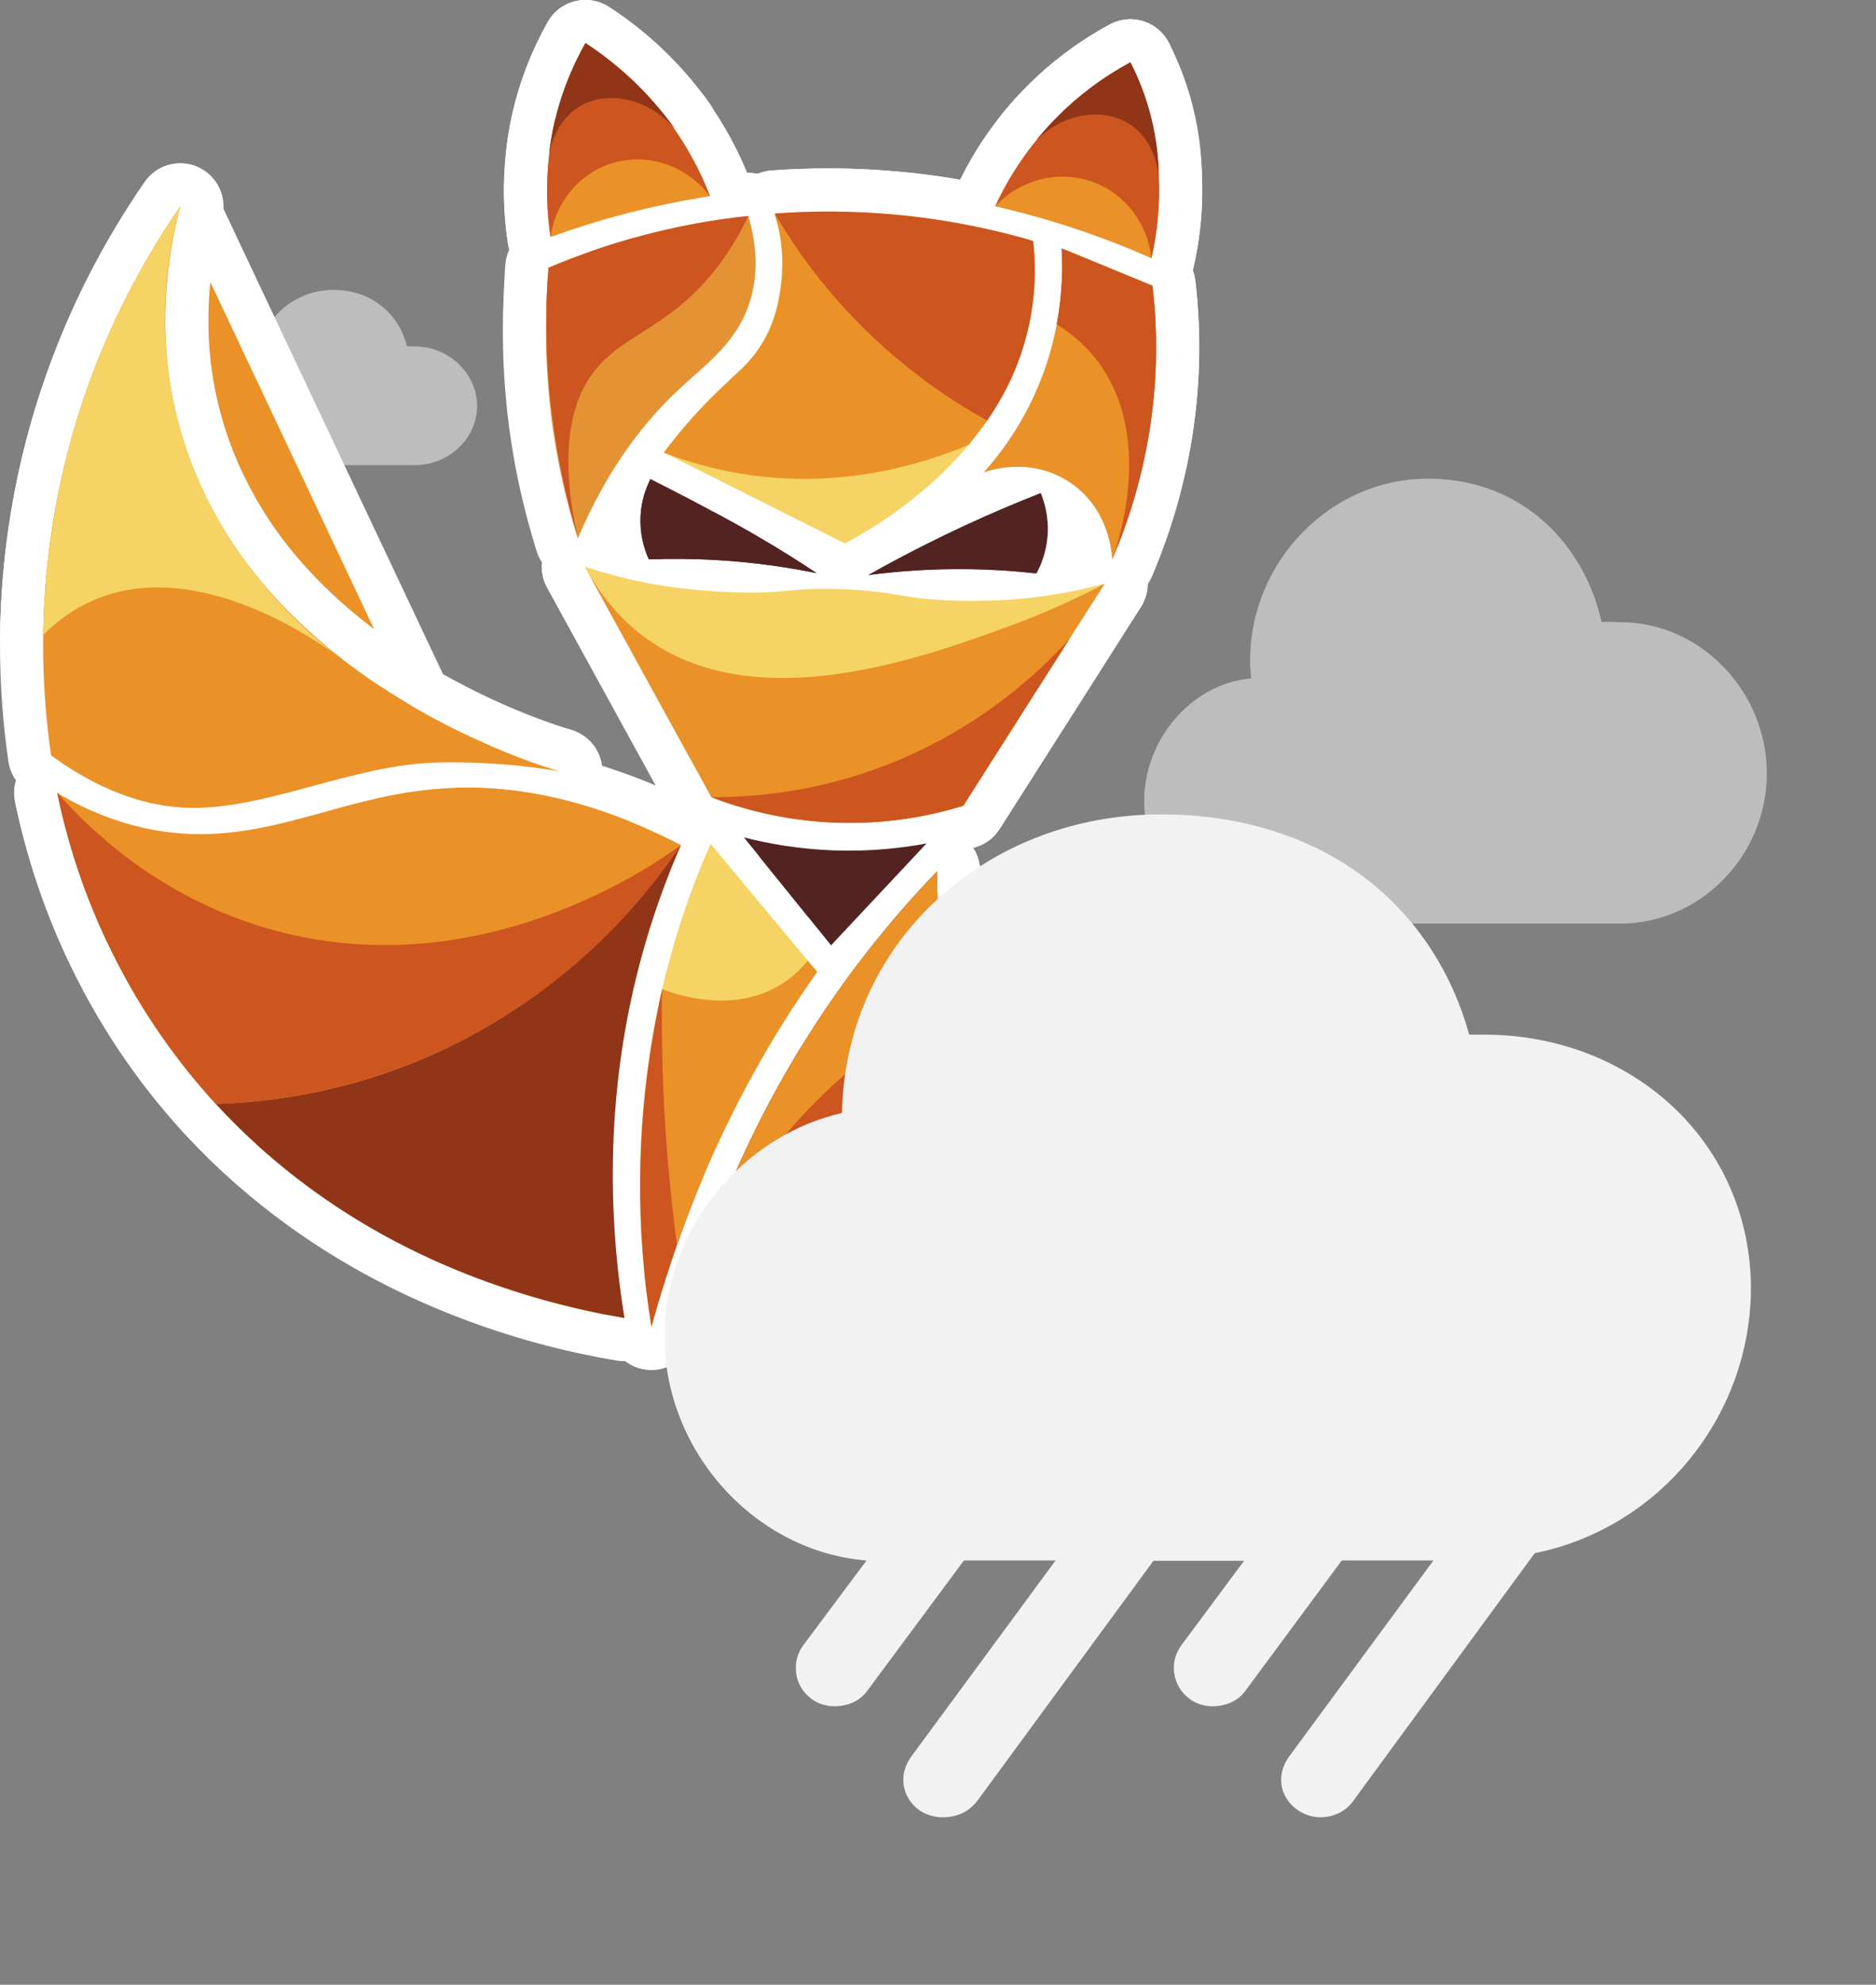 <svg width="87" height="92" viewBox="0 0 87 92" fill="none" xmlns="http://www.w3.org/2000/svg">
<rect x="0" y="0" width="87" height="92" fill="#808080" stroke="none"/>
<path d="M66.211 22.188C61.699 22.188 57.974 26.035 57.974 30.618C57.974 30.895 57.993 31.172 58.025 31.443C55.241 31.694 53.062 34.279 53.062 37.141C53.062 40.17 55.505 42.812 58.515 42.812H75.131C78.889 42.812 81.938 39.629 81.938 35.852C81.938 32.075 78.889 28.839 75.131 28.839C74.983 28.839 74.822 28.826 74.667 28.826C74.532 28.826 74.397 28.826 74.274 28.833C73.513 25.384 70.723 22.188 66.211 22.188Z" fill="#BDBDBD"/>
<path d="M15.453 13.438C13.539 13.438 11.959 14.953 11.959 16.759C11.959 16.868 11.967 16.977 11.98 17.084C10.799 17.183 9.875 18.201 9.875 19.328C9.875 20.521 10.911 21.562 12.188 21.562H19.238C20.832 21.562 22.125 20.308 22.125 18.82C22.125 17.332 20.832 16.058 19.238 16.058C19.175 16.058 19.106 16.053 19.041 16.053C18.983 16.053 18.926 16.053 18.874 16.055C18.551 14.697 17.367 13.438 15.453 13.438Z" fill="#BDBDBD"/>
<path d="M8.776 8.66C9.217 8.862 9.449 9.352 9.327 9.821C8.722 12.144 8.286 15.385 9.142 18.974L9.142 18.974C10.502 24.684 14.493 28.572 18.349 31.088C22.202 33.602 25.816 34.676 26.207 34.787C26.718 34.931 27.028 35.45 26.912 35.968C26.795 36.486 26.294 36.823 25.771 36.735C24.799 36.573 23.457 36.399 21.846 36.351L8.776 8.66ZM8.776 8.66C8.336 8.458 7.813 8.601 7.537 9M8.776 8.66L7.537 9M7.537 9C5.729 11.613 3.053 16.196 1.754 22.491C0.668 27.755 0.956 32.228 1.378 35.156C1.417 35.422 1.561 35.662 1.778 35.821M7.537 9L1.778 35.821M1.778 35.821C4.714 37.962 7.169 38.43 8.883 38.448H8.883M1.778 35.821L8.883 38.448M8.883 38.448C10.809 38.468 12.828 37.923 14.717 37.414M8.883 38.448L14.717 37.414M14.717 37.414L14.728 37.411M14.717 37.414L14.728 37.411M14.728 37.411L14.735 37.409M14.728 37.411L14.735 37.409M14.735 37.409C16.683 36.884 18.519 36.388 20.291 36.346L14.735 37.409Z" fill="#EA9127" stroke="white" stroke-width="2" stroke-linejoin="round"/>
<path d="M7.353 49.547C14.845 59.48 25.909 61.613 28.797 62.08C29.117 62.132 29.442 62.026 29.669 61.796C29.896 61.565 29.998 61.239 29.942 60.92C29.481 58.294 29.112 54.536 29.641 50.081C30.173 45.605 31.423 42.023 32.492 39.573C32.702 39.09 32.503 38.528 32.036 38.285C26.899 35.62 22.818 35.319 19.965 35.592L20.059 36.587L19.965 35.592C18.07 35.772 16.318 36.254 14.708 36.696C14.101 36.862 13.515 37.023 12.949 37.161C10.832 37.674 8.79 37.931 6.372 37.274L6.372 37.274C4.96 36.891 3.873 36.319 3.185 35.904C2.882 35.715 2.496 35.699 2.174 35.876C1.788 36.088 1.587 36.528 1.677 36.959C2.331 40.056 3.794 44.828 7.353 49.547ZM7.353 49.547L8.152 48.945M7.353 49.547L8.152 48.945M8.152 48.945C5.179 45.005 3.716 41.023 2.963 38.072L31.575 39.173C30.477 41.689 29.195 45.367 28.648 49.963C28.171 53.977 28.405 57.441 28.789 60.051C28.908 60.072 29.017 60.09 29.117 60.106L28.957 61.093L27.972 61.266C27.952 61.148 27.931 61.029 27.911 60.907C24.064 60.157 14.692 57.616 8.152 48.945Z" fill="#EA9127" stroke="white" stroke-width="2" stroke-linejoin="round"/>
<path d="M9.979 50.174C9.588 50.187 9.24 50.426 9.089 50.788C8.938 51.149 9.011 51.565 9.277 51.852C10.012 52.647 10.82 53.44 11.708 54.214L11.708 54.214C17.513 59.278 24.073 61.254 28.785 62.079C29.103 62.134 29.429 62.033 29.659 61.806C29.889 61.579 29.996 61.255 29.945 60.935C29.247 56.58 28.952 50.474 30.958 43.758L30.958 43.758C31.408 42.248 31.932 40.853 32.492 39.574C32.698 39.101 32.511 38.549 32.06 38.298C31.609 38.048 31.041 38.183 30.75 38.609C29.218 40.849 25.474 45.639 18.827 48.322L18.827 48.322C15.367 49.72 12.218 50.102 9.979 50.174Z" fill="#903518" stroke="white" stroke-width="2" stroke-linejoin="round"/>
<path d="M9.068 8.863C8.859 8.653 8.567 8.547 8.271 8.573C7.975 8.599 7.707 8.756 7.538 9C6.164 10.984 4.609 13.643 3.357 16.969C1.486 21.939 1.05 26.382 1.004 29.423C0.998 29.831 1.241 30.203 1.618 30.36C1.994 30.518 2.429 30.431 2.716 30.14C3.366 29.481 4.012 29.074 4.572 28.813L4.573 28.813C6.789 27.778 9.314 28.263 11.485 29.179C13.054 29.842 14.328 30.685 14.979 31.154C15.168 31.3 15.331 31.422 15.462 31.517C15.901 31.839 16.516 31.75 16.847 31.318C17.177 30.887 17.102 30.27 16.677 29.93C16.608 29.874 16.437 29.74 16.181 29.554C14.368 28.142 10.059 24.27 8.922 17.908L7.937 18.084L8.922 17.908C8.311 14.492 8.836 11.606 9.324 9.835C9.419 9.489 9.322 9.118 9.068 8.863L9.068 8.863Z" fill="#F6D365" stroke="white" stroke-width="2" stroke-linejoin="round"/>
<path d="M3.406 36.091C3.216 35.876 2.943 35.752 2.656 35.752H2.656C2.355 35.752 2.071 35.888 1.881 36.12C1.691 36.353 1.616 36.659 1.676 36.954C2.11 39.069 2.922 41.918 4.521 45.023L5.41 44.566L4.521 45.023C6.068 48.027 7.844 50.285 9.274 51.848C9.471 52.064 9.752 52.182 10.044 52.173C12.541 52.09 17.164 51.606 22.175 48.965C27.812 45.993 30.993 41.846 32.407 39.728C32.677 39.324 32.617 38.784 32.265 38.449C31.913 38.113 31.37 38.08 30.98 38.369C29.925 39.151 21.978 44.811 12.62 42.058C7.855 40.656 4.821 37.696 3.406 36.091Z" fill="#CC5520" stroke="white" stroke-width="2" stroke-linejoin="round"/>
<path d="M27.69 1.163C28.745 1.842 30.24 2.981 31.617 4.759L27.69 1.163ZM27.69 1.163C27.53 1.059 27.34 1 27.142 1H27.142C26.767 1 26.43 1.209 26.259 1.53C25.649 2.636 24.851 4.405 24.521 6.711L24.521 6.711C24.265 8.505 24.376 10.037 24.544 11.136C24.589 11.432 24.764 11.692 25.021 11.845C25.279 11.998 25.591 12.027 25.872 11.925C26.904 11.552 28.045 11.189 29.289 10.866C30.642 10.514 31.913 10.263 33.077 10.083C33.376 10.036 33.637 9.857 33.789 9.596C33.941 9.334 33.965 9.017 33.857 8.735C33.447 7.67 32.764 6.239 31.617 4.759L27.69 1.163Z" fill="#EA9127" stroke="white" stroke-width="2" stroke-linejoin="round"/>
<path d="M54.664 7.191C54.436 5.124 53.819 3.506 53.328 2.466C53.162 2.116 52.81 1.893 52.423 1.893H52.423C52.258 1.893 52.094 1.934 51.949 2.012C50.919 2.568 49.464 3.503 48.043 5.009C46.597 6.54 45.741 8.073 45.247 9.144C45.121 9.418 45.124 9.734 45.258 10.004C45.39 10.275 45.638 10.471 45.932 10.538C47.042 10.792 48.249 11.119 49.526 11.544L49.526 11.544C50.797 11.966 51.954 12.424 52.99 12.883C53.263 13.004 53.575 12.997 53.842 12.864C54.109 12.731 54.302 12.486 54.369 12.195C54.632 11.062 54.899 9.31 54.664 7.191ZM54.664 7.191L53.67 7.301M54.664 7.191C54.664 7.191 54.664 7.191 54.664 7.191L53.67 7.301M53.67 7.301C53.828 8.73 53.742 9.98 53.59 10.962C53.66 10.993 53.731 11.024 53.8 11.055L53.395 11.969L52.421 11.743C52.434 11.687 52.447 11.629 52.46 11.569C51.649 11.234 50.776 10.905 49.842 10.595C48.903 10.283 48.002 10.022 47.147 9.803C47.118 9.864 47.09 9.924 47.063 9.982L46.155 9.563L46.378 8.588C46.458 8.607 46.538 8.625 46.619 8.644C47.101 7.77 47.791 6.732 48.77 5.695C49.737 4.67 50.721 3.928 51.557 3.4C51.544 3.373 51.532 3.346 51.519 3.32L52.423 2.893C52.423 2.893 52.423 2.893 52.423 2.893H52.423C52.423 2.893 52.424 2.893 52.424 2.893L52.898 3.773C52.872 3.787 52.846 3.801 52.819 3.816C53.172 4.727 53.516 5.904 53.67 7.301Z" fill="#EA9127" stroke="white" stroke-width="2" stroke-linejoin="round"/>
<path d="M24.468 12.33C24.502 11.967 24.732 11.651 25.067 11.506C26.547 10.868 28.336 10.226 30.406 9.732C31.926 9.369 33.337 9.148 34.598 9.018C35.076 8.968 35.522 9.266 35.66 9.727C35.986 10.821 36.283 12.463 35.747 14.224C35.17 16.123 33.853 17.284 32.755 18.252C32.535 18.445 32.325 18.631 32.131 18.813L31.446 18.084L32.131 18.813C30.788 20.073 29.097 22.085 27.721 25.342C27.558 25.728 27.172 25.971 26.753 25.952C26.335 25.932 25.973 25.654 25.846 25.255C25.292 23.507 24.75 21.286 24.487 18.679L24.468 12.33ZM24.468 12.33C24.302 14.078 24.24 16.233 24.487 18.679L24.468 12.33Z" fill="#E39334" stroke="white" stroke-width="2" stroke-linejoin="round"/>
<path d="M41.502 8.944C39.392 8.756 37.495 8.781 35.876 8.899C35.517 8.918 35.193 9.13 35.032 9.459L35.032 9.46C34.919 9.692 34.902 9.956 34.977 10.197C35.145 10.766 35.344 11.698 35.239 12.841L35.239 12.841C35.196 13.309 35.096 14.256 34.562 15.266L34.562 15.266C34.243 15.87 33.929 16.196 33.413 16.671C33.345 16.733 33.274 16.797 33.2 16.864C32.684 17.334 32.011 17.947 31.131 18.961L31.131 18.961C30.618 19.553 30.228 20.058 29.988 20.379C29.811 20.616 29.747 20.919 29.815 21.208C29.883 21.496 30.075 21.739 30.34 21.872L38.735 26.085C39.024 26.23 39.366 26.227 39.652 26.075C40.363 25.697 42.346 24.599 44.3 22.74C46.252 20.883 48.232 18.211 48.821 14.686C48.991 13.67 49.067 12.449 48.906 11.052C48.86 10.653 48.58 10.32 48.193 10.207C46.372 9.675 44.115 9.176 41.502 8.944L41.502 8.944Z" fill="#F6D365" stroke="white" stroke-width="2" stroke-linejoin="round"/>
<path d="M54.443 13.127C54.398 12.747 54.145 12.44 53.809 12.311L49.613 10.59C49.296 10.46 48.933 10.501 48.654 10.701C48.374 10.9 48.216 11.229 48.236 11.572C48.307 12.821 48.262 15.041 47.228 17.511L47.228 17.511C46.521 19.2 45.591 20.433 44.875 21.233C44.569 21.576 44.536 22.083 44.795 22.463C45.053 22.843 45.538 22.997 45.969 22.837C46.122 22.78 47.632 22.263 49.027 23.171C50.487 24.121 50.573 25.826 50.577 25.963C50.588 26.434 50.926 26.833 51.389 26.922C51.852 27.01 52.313 26.763 52.497 26.329C53.531 23.888 54.583 20.448 54.616 16.294C54.625 15.164 54.558 14.105 54.443 13.127Z" fill="#EA9127" stroke="white" stroke-width="2" stroke-linejoin="round"/>
<path d="M27.453 25.321C28.024 25.511 28.79 25.739 29.707 25.94L27.453 25.321ZM27.453 25.321C27.148 25.214 26.8 25.258 26.525 25.461C26.123 25.759 26.003 26.308 26.244 26.746L32.114 37.433C32.228 37.64 32.411 37.8 32.631 37.885C33.98 38.405 36.044 39.022 38.622 39.13L38.622 39.13C41.342 39.242 43.549 38.742 44.965 38.304C45.192 38.234 45.386 38.086 45.513 37.886L52.072 27.591C52.294 27.243 52.279 26.794 52.034 26.462C51.79 26.129 51.366 25.981 50.968 26.088C50.287 26.273 49.393 26.479 48.334 26.631L48.334 26.631C47.445 26.758 46.35 26.86 44.901 26.853C43.473 26.847 42.741 26.741 42.018 26.624C41.967 26.615 41.916 26.607 41.864 26.599C41.144 26.481 40.367 26.355 39.005 26.309L39.005 26.309C37.769 26.268 37.095 26.329 36.453 26.387C36.412 26.39 36.371 26.394 36.33 26.398C35.693 26.454 35.026 26.505 33.658 26.438L33.658 26.438C32.017 26.357 30.796 26.177 29.707 25.94L27.453 25.321Z" fill="#F6D365" stroke="white" stroke-width="2" stroke-linejoin="round"/>
<path d="M33.722 38.474C33.543 38.258 33.28 38.128 32.999 38.115C32.718 38.102 32.445 38.208 32.246 38.407L32.246 38.407C32.158 38.495 32.088 38.599 32.038 38.712C31.314 40.364 30.631 42.221 30.072 44.28C28.188 51.224 28.542 57.396 29.222 61.658C29.297 62.125 29.688 62.475 30.159 62.499C30.631 62.523 31.055 62.213 31.176 61.757C31.802 59.395 32.718 56.634 34.084 53.658L33.175 53.241L34.084 53.658C35.569 50.423 37.214 47.746 38.711 45.625C38.972 45.256 38.952 44.757 38.662 44.409L33.722 38.474Z" fill="#F6D365" stroke="white" stroke-width="2" stroke-linejoin="round"/>
<path d="M42.726 39.705C40.598 41.915 38.065 44.961 35.747 48.925C33.078 53.491 31.588 57.745 30.726 60.974C30.653 61.247 30.698 61.537 30.851 61.774C31.004 62.011 31.249 62.172 31.527 62.219C34.731 62.753 37.366 62.694 39.179 62.535C42.175 62.272 43.543 61.682 44.582 60.94L44.582 60.94L44.594 60.931C44.98 60.655 46.264 59.737 47.002 58.204C47.846 56.453 47.56 54.789 47.035 53.057C46.863 52.492 46.668 51.922 46.464 51.323C46.021 50.028 45.533 48.6 45.137 46.8L45.137 46.8C44.813 45.329 44.456 43.156 44.453 40.404C44.455 40.268 44.429 40.131 44.373 40.001C44.216 39.632 43.854 39.392 43.453 39.392H43.453C43.188 39.392 42.933 39.497 42.746 39.685C42.739 39.692 42.732 39.698 42.726 39.705Z" fill="#903518" stroke="white" stroke-width="2" stroke-linejoin="round"/>
<path d="M38.58 25.864C38.532 25.815 38.479 25.771 38.422 25.733C37.69 25.246 36.694 24.609 35.479 23.907L35.479 23.907C34.827 23.53 34.314 23.251 33.766 22.953L33.766 22.953C32.949 22.511 31.881 21.945 30.608 21.308C30.37 21.189 30.096 21.169 29.844 21.253C29.592 21.337 29.384 21.518 29.265 21.755C29.051 22.185 28.697 23.038 28.702 24.165C28.707 25.154 28.987 25.917 29.18 26.341C29.348 26.711 29.722 26.942 30.128 26.927C31.073 26.892 32.1 26.896 33.196 26.96C34.857 27.059 36.358 27.279 37.668 27.546C38.099 27.634 38.537 27.429 38.746 27.043C38.956 26.656 38.889 26.177 38.58 25.864L38.58 25.864Z" fill="#532322" stroke="white" stroke-width="2" stroke-linejoin="round"/>
<path d="M39.347 26.97C39.194 26.517 39.384 26.018 39.8 25.782C41.195 24.987 42.726 24.188 44.392 23.417L39.347 26.97ZM39.347 26.97C39.501 27.424 39.953 27.705 40.428 27.642M39.347 26.97L40.428 27.642M40.428 27.642C41.712 27.47 43.183 27.356 44.807 27.374L44.807 27.374C45.919 27.387 46.951 27.46 47.893 27.567C48.29 27.612 48.675 27.417 48.874 27.071C49.101 26.675 49.433 25.978 49.533 25.048L49.533 25.048C49.662 23.857 49.344 22.926 49.157 22.481C48.948 21.981 48.377 21.738 47.872 21.936M40.428 27.642L47.872 21.936M47.872 21.936C46.755 22.371 45.592 22.862 44.392 23.417L47.872 21.936Z" fill="#532322" stroke="white" stroke-width="2" stroke-linejoin="round"/>
<path d="M34.748 37.848C34.331 37.741 33.892 37.914 33.659 38.277C33.426 38.639 33.452 39.11 33.722 39.445L37.764 44.448C37.945 44.673 38.216 44.808 38.505 44.819C38.794 44.829 39.073 44.714 39.271 44.503L43.697 39.781C43.992 39.466 44.052 38.996 43.844 38.617C43.636 38.238 43.209 38.035 42.784 38.114C41.71 38.315 40.331 38.474 38.731 38.419L38.731 38.419C37.149 38.365 35.799 38.117 34.748 37.848Z" fill="#532322" stroke="white" stroke-width="2" stroke-linejoin="round"/>
<mask id="path-19-outside-1_8_192" maskUnits="userSpaceOnUse" x="38.264" y="20.859" width="13" height="8" fill="black">
<rect fill="white" x="38.264" y="20.859" width="13" height="8"/>
<path d="M40.264 26.657C41.015 26.231 42.035 25.678 43.274 25.076C43.939 24.753 44.459 24.517 45.027 24.26C45.866 23.881 46.961 23.398 48.266 22.859C48.415 23.22 48.652 23.933 48.581 24.845C48.519 25.645 48.248 26.247 48.067 26.58C47.097 26.474 46.041 26.401 44.909 26.387C43.192 26.365 41.632 26.48 40.264 26.657L40.264 26.657Z"/>
</mask>
<path d="M40.264 26.657C41.015 26.231 42.035 25.678 43.274 25.076C43.939 24.753 44.459 24.517 45.027 24.26C45.866 23.881 46.961 23.398 48.266 22.859C48.415 23.22 48.652 23.933 48.581 24.845C48.519 25.645 48.248 26.247 48.067 26.58C47.097 26.474 46.041 26.401 44.909 26.387C43.192 26.365 41.632 26.48 40.264 26.657L40.264 26.657Z" fill="#532322"/>
<path d="M40.264 26.657L39.278 24.917C38.635 25.281 38.246 25.97 38.265 26.709C38.284 27.447 38.709 28.115 39.37 28.446L40.264 26.657ZM43.274 25.076L44.148 26.875L44.148 26.875L43.274 25.076ZM45.027 24.26L45.852 26.082L45.852 26.082L45.027 24.26ZM48.266 22.859L50.114 22.096C49.912 21.606 49.523 21.216 49.033 21.012C48.543 20.808 47.992 20.808 47.502 21.011L48.266 22.859ZM48.581 24.845L46.587 24.691L46.587 24.691L48.581 24.845ZM48.067 26.58L47.849 28.568C48.656 28.657 49.436 28.249 49.824 27.535L48.067 26.58ZM44.909 26.387L44.934 24.387L44.934 24.387L44.909 26.387ZM40.264 26.657L39.37 28.446C39.726 28.624 40.127 28.692 40.522 28.64L40.264 26.657ZM41.25 28.397C41.972 27.988 42.954 27.455 44.148 26.875L42.401 23.277C41.115 23.901 40.058 24.475 39.278 24.917L41.25 28.397ZM44.148 26.875C44.786 26.565 45.285 26.339 45.852 26.082L44.203 22.438C43.633 22.696 43.091 22.941 42.401 23.277L44.148 26.875ZM45.852 26.082C46.674 25.71 47.749 25.237 49.03 24.707L47.502 21.011C46.173 21.56 45.057 22.051 44.203 22.438L45.852 26.082ZM46.417 23.622C46.498 23.818 46.625 24.203 46.587 24.691L50.575 24.999C50.679 23.663 50.332 22.623 50.114 22.096L46.417 23.622ZM46.587 24.691C46.554 25.119 46.408 25.444 46.31 25.625L49.824 27.535C50.088 27.05 50.485 26.171 50.575 24.999L46.587 24.691ZM48.285 24.592C47.257 24.479 46.136 24.402 44.934 24.387L44.883 28.387C45.946 28.4 46.938 28.468 47.849 28.568L48.285 24.592ZM44.934 24.387C43.112 24.364 41.458 24.485 40.007 24.674L40.522 28.64C41.806 28.474 43.271 28.366 44.883 28.387L44.934 24.387ZM41.159 24.868L41.159 24.868L39.37 28.446L39.37 28.446L41.159 24.868Z" fill="white" mask="url(#path-19-outside-1_8_192)"/>
<path d="M26.092 25.659C25.974 25.541 25.888 25.396 25.841 25.237C25.034 22.515 24.373 19.157 24.337 15.304C24.327 14.267 24.363 13.276 24.433 12.334C24.461 11.96 24.696 11.634 25.041 11.488C26.486 10.877 28.216 10.264 30.205 9.781L30.441 10.752L30.205 9.781C31.802 9.393 33.281 9.157 34.595 9.018C34.954 8.98 35.305 9.138 35.514 9.431C35.724 9.724 35.76 10.107 35.608 10.434C35.323 11.047 34.83 11.991 34.042 13.009C32.891 14.497 31.739 15.33 30.737 15.98C30.569 16.089 30.411 16.19 30.261 16.286C29.483 16.783 28.923 17.14 28.453 17.693L26.092 25.659ZM26.092 25.659L26.092 25.659C26.406 25.974 26.891 26.044 27.281 25.829M26.092 25.659L27.281 25.829M27.281 25.829C27.671 25.615 27.872 25.169 27.776 24.735M27.281 25.829L27.776 24.735M27.776 24.735C26.816 20.435 27.703 18.575 28.453 17.693L27.776 24.735Z" fill="#CC5520" stroke="white" stroke-width="2" stroke-linejoin="round"/>
<path d="M41.818 8.973C39.562 8.752 37.546 8.776 35.858 8.9C35.561 8.922 35.29 9.074 35.117 9.316C34.944 9.558 34.888 9.864 34.964 10.152C35.305 11.452 36.419 14.988 39.831 17.722C42.026 19.481 44.256 20.174 45.558 20.469C45.955 20.559 46.366 20.4 46.599 20.067C47.317 19.039 48.386 17.208 48.809 14.698C49.052 13.26 49.014 12.005 48.906 11.054C48.861 10.654 48.58 10.32 48.193 10.207C46.451 9.698 44.302 9.217 41.818 8.973ZM41.818 8.973L41.72 9.968M41.818 8.973L41.72 9.968M41.72 9.968C39.966 9.796 38.362 9.777 36.951 9.838L47.913 11.167C46.22 10.672 44.133 10.205 41.72 9.968Z" fill="#CC5520" stroke="white" stroke-width="2" stroke-linejoin="round"/>
<path d="M48.404 10.956C48.669 10.563 49.174 10.41 49.613 10.59L53.828 12.319C54.166 12.457 54.401 12.768 54.442 13.13C54.612 14.607 54.69 16.398 54.507 18.418C54.204 21.751 53.304 24.449 52.494 26.334C52.28 26.832 51.708 27.069 51.205 26.868C50.701 26.667 50.45 26.101 50.638 25.593C50.741 25.313 51.216 23.976 51.337 22.309C51.459 20.633 51.216 18.756 50.032 17.255C49.693 16.824 49.2 16.328 48.479 15.879C48.129 15.661 47.949 15.251 48.025 14.846C48.092 14.486 48.15 14.098 48.191 13.686L48.404 10.956ZM48.404 10.956C48.276 11.146 48.221 11.367 48.235 11.582M48.404 10.956L48.235 11.582M48.235 11.582C48.27 12.204 48.267 12.912 48.191 13.686L48.235 11.582Z" fill="#CC5520" stroke="white" stroke-width="2" stroke-linejoin="round"/>
<path d="M45.247 9.144C45.041 9.59 45.19 10.121 45.599 10.394C46.008 10.668 46.555 10.603 46.889 10.242C47.804 9.252 49.212 8.931 50.407 9.398C51.496 9.825 52.276 10.855 52.4 12.07C52.45 12.557 52.845 12.937 53.333 12.967C53.822 12.998 54.26 12.67 54.37 12.193C54.657 10.943 54.947 8.956 54.582 6.572L54.582 6.571C54.318 4.845 53.793 3.454 53.328 2.466C53.211 2.218 52.997 2.028 52.736 1.943C52.474 1.857 52.19 1.882 51.948 2.013C50.853 2.604 49.273 3.627 47.767 5.309L47.767 5.309C46.506 6.717 45.725 8.11 45.247 9.144Z" fill="#CC5520" stroke="white" stroke-width="2" stroke-linejoin="round"/>
<path d="M25.532 11.985C25.038 11.985 24.618 11.624 24.544 11.136C24.374 10.024 24.258 8.441 24.541 6.582M25.532 11.985L24.541 6.582M25.532 11.985H25.532C26.032 11.985 26.455 11.617 26.523 11.122C26.691 9.907 27.51 8.913 28.598 8.545C29.834 8.127 31.276 8.567 32.125 9.695C32.425 10.094 32.973 10.211 33.409 9.969C33.846 9.727 34.037 9.2 33.857 8.734C33.392 7.529 32.544 5.77 31.002 4.013L31.002 4.013C29.83 2.678 28.624 1.763 27.683 1.159C27.45 1.009 27.166 0.963 26.898 1.03M25.532 11.985L26.898 1.03M24.541 6.582C24.883 4.326 25.668 2.598 26.267 1.516M24.541 6.582L26.267 1.516M26.898 1.03C26.63 1.098 26.401 1.274 26.267 1.516M26.898 1.03L26.267 1.516" fill="#CC5520" stroke="white" stroke-width="2" stroke-linejoin="round"/>
<path d="M30.731 60.954C30.59 61.442 30.837 61.958 31.305 62.154C31.773 62.351 32.314 62.165 32.563 61.723C33.296 60.421 34.68 58.166 36.653 56.174C38.63 54.177 41.116 52.528 44.054 52.263L44.054 52.263C44.463 52.226 44.888 52.215 45.33 52.236C45.663 52.252 45.982 52.101 46.18 51.833C46.379 51.565 46.431 51.216 46.319 50.902C46.008 50.029 45.711 49.081 45.444 48.062L45.444 48.061C45.285 47.456 45.149 46.868 45.032 46.301C44.969 45.998 44.77 45.741 44.493 45.605C44.215 45.469 43.89 45.469 43.612 45.605C41.711 46.539 38.483 48.425 35.55 51.92C35.548 51.922 35.546 51.925 35.544 51.927C32.616 55.419 31.32 58.921 30.731 60.954Z" fill="#CC5520" stroke="white" stroke-width="2" stroke-linejoin="round"/>
<path d="M29.728 45.647C28.961 49.079 28.44 53.322 28.804 58.132L28.804 58.132C28.897 59.368 29.042 60.546 29.223 61.661C29.298 62.124 29.685 62.473 30.154 62.499C30.623 62.525 31.047 62.221 31.173 61.769C31.449 60.778 31.763 59.748 32.121 58.686L29.728 45.647ZM29.728 45.647C29.813 45.232 30.155 44.907 30.589 44.855C31.093 44.795 31.561 45.121 31.68 45.613L33.705 54.006C33.755 54.213 33.737 54.431 33.655 54.627C33.127 55.884 32.609 57.238 32.121 58.686L29.728 45.647Z" fill="#CC5520" stroke="white" stroke-width="2" stroke-linejoin="round"/>
<path d="M30.672 28.866C29.964 28.373 28.943 27.488 28.043 25.867L27.999 25.787L27.997 25.783C27.732 25.3 27.125 25.123 26.641 25.387C26.157 25.652 25.979 26.258 26.242 26.743C26.259 26.773 26.275 26.803 26.292 26.833L32.109 37.424C32.219 37.629 32.401 37.796 32.631 37.885C33.998 38.412 36.133 39.052 38.812 39.136C41.441 39.219 43.577 38.734 44.965 38.304C45.192 38.234 45.386 38.086 45.513 37.886L52.063 27.6C52.307 27.218 52.262 26.719 51.955 26.385C51.647 26.052 51.153 25.967 50.752 26.179C49.887 26.637 48.391 27.38 46.452 28.088L46.452 28.088C44.466 28.814 41.665 29.831 38.744 30.244C35.813 30.658 32.93 30.438 30.672 28.866Z" fill="#EA9127" stroke="white" stroke-width="2" stroke-linejoin="round"/>
<path d="M34.977 10.197C34.864 9.837 34.963 9.445 35.233 9.182L35.233 9.182C35.453 8.967 35.76 8.866 36.065 8.907C36.37 8.948 36.639 9.127 36.794 9.393C37.473 10.554 38.357 11.851 39.506 13.169L39.506 13.169C41.853 15.863 44.371 17.569 46.265 18.62C46.519 18.761 46.699 19.005 46.758 19.289C46.818 19.573 46.751 19.869 46.576 20.1L45.721 21.223C45.615 21.363 45.473 21.473 45.311 21.541C43.137 22.449 39.089 23.747 34.217 22.946C32.778 22.71 31.51 22.33 30.428 21.911C30.135 21.798 29.913 21.555 29.827 21.253C29.741 20.952 29.801 20.628 29.989 20.377C30.936 19.119 31.814 18.188 32.459 17.555L32.459 17.555C32.82 17.201 33.098 16.943 33.325 16.733C33.832 16.261 34.082 16.029 34.434 15.495L34.977 10.197ZM34.977 10.197C35.169 10.811 35.407 11.868 35.227 13.152L35.227 13.152M34.977 10.197L35.227 13.152M35.227 13.152C35.225 13.169 35.222 13.186 35.22 13.204M35.227 13.152L35.22 13.204M35.22 13.204C35.15 13.706 35.026 14.597 34.434 15.495L35.22 13.204Z" fill="#EA9127" stroke="white" stroke-width="2" stroke-linejoin="round"/>
<path d="M30.152 45.016C30.425 44.834 30.769 44.797 31.074 44.917C31.269 44.994 31.977 45.262 32.88 45.351C33.786 45.44 34.806 45.342 35.707 44.776M30.152 45.016L35.707 44.776M30.152 45.016C29.88 45.198 29.714 45.502 29.707 45.829M30.152 45.016L29.707 45.829M35.707 44.776L36.239 45.622L36.678 43.901M35.707 44.776C36.111 44.521 36.428 44.213 36.678 43.901M29.707 45.829C29.688 46.875 29.689 47.948 29.714 49.049C29.785 52.191 30.039 55.133 30.407 57.848C30.469 58.307 30.837 58.663 31.298 58.709M29.707 45.829L31.298 58.709M31.298 58.709C31.759 58.755 32.191 58.479 32.343 58.041M31.298 58.709L32.343 58.041M32.343 58.041C33.294 55.294 34.631 52.198 36.538 48.977C37.251 47.773 37.981 46.657 38.71 45.626C38.971 45.256 38.952 44.757 38.662 44.409M32.343 58.041L38.662 44.409M38.662 44.409L38.227 43.886C38.035 43.656 37.749 43.523 37.449 43.526M38.662 44.409L37.449 43.526M37.449 43.526C37.148 43.529 36.865 43.667 36.678 43.901M37.449 43.526L36.678 43.901" fill="#EA9127" stroke="white" stroke-width="2" stroke-linejoin="round"/>
<path d="M37.337 53.075C39.934 50.048 42.732 48.315 44.513 47.391C44.908 47.186 45.12 46.745 45.034 46.309C44.806 45.16 44.62 43.877 44.524 42.476L44.524 42.476C44.474 41.749 44.453 41.053 44.453 40.392C44.453 39.984 44.206 39.617 43.827 39.465C43.449 39.312 43.016 39.404 42.733 39.698C40.863 41.64 38.801 44.099 36.848 47.133L37.689 47.674L36.848 47.133C33.509 52.318 31.723 57.263 30.726 60.973C30.703 61.057 30.692 61.145 30.692 61.232V61.232C30.692 61.726 31.052 62.146 31.54 62.221C32.028 62.296 32.498 62.003 32.646 61.532C33.261 59.572 34.559 56.312 37.337 53.075ZM37.337 53.075L36.578 52.423M37.337 53.075L36.578 52.423M36.578 52.423C36.157 52.914 35.768 53.406 35.41 53.894L42.47 41.444C42.458 41.084 42.453 40.733 42.453 40.392L43.453 40.392L44.173 41.086C43.947 41.321 43.717 41.564 43.485 41.816C43.496 42.055 43.509 42.298 43.526 42.545C43.626 43.992 43.817 45.317 44.053 46.503C42.198 47.465 39.283 49.27 36.578 52.423Z" fill="#EA9127" stroke="white" stroke-width="2" stroke-linejoin="round"/>
<path d="M26.931 1.027C27.199 0.964 27.48 1.013 27.71 1.164C28.244 1.514 28.812 1.932 29.392 2.428L26.931 1.027ZM26.931 1.027C26.664 1.09 26.435 1.26 26.297 1.497M26.931 1.027L26.297 1.497M26.297 1.497C25.959 2.078 25.61 2.773 25.304 3.579L26.297 1.497ZM26.451 7.313C26.495 7.07 26.698 6.203 27.398 5.788L25.304 3.579C24.807 4.888 24.579 6.08 24.473 7.024C24.414 7.56 24.789 8.046 25.322 8.124C25.856 8.202 26.355 7.844 26.451 7.313ZM27.398 5.788C28.169 5.331 29.533 5.476 30.529 6.61C30.881 7.011 31.485 7.065 31.903 6.733C32.32 6.401 32.403 5.799 32.092 5.366C31.448 4.472 30.569 3.434 29.392 2.428L27.398 5.788Z" fill="#903518" stroke="white" stroke-width="2" stroke-linejoin="round"/>
<path d="M52.423 1.893C52.252 1.893 52.087 1.936 51.942 2.016C51.351 2.334 50.705 2.732 50.038 3.229C48.833 4.127 47.929 5.075 47.273 5.883C46.936 6.297 46.984 6.902 47.382 7.258C47.779 7.615 48.386 7.595 48.761 7.215C49.786 6.175 51.136 6.111 51.882 6.619L51.882 6.619C52.598 7.106 52.724 8.061 52.742 8.279C52.788 8.815 53.25 9.219 53.788 9.193C54.325 9.167 54.746 8.719 54.739 8.181C54.726 7.237 54.608 5.995 54.188 4.603L54.188 4.603C53.935 3.765 53.625 3.046 53.321 2.452C53.156 2.115 52.81 1.893 52.423 1.893H52.423Z" fill="#903518" stroke="white" stroke-width="2" stroke-linejoin="round"/>
<path d="M44.964 38.305C45.191 38.235 45.386 38.087 45.513 37.886L50.429 30.167C50.707 29.729 50.605 29.151 50.193 28.836C49.781 28.52 49.196 28.573 48.846 28.956C47.456 30.48 44.62 33.164 40.191 34.736C37.319 35.756 34.759 35.96 32.995 35.952C32.512 35.95 32.097 36.293 32.008 36.768C31.919 37.242 32.182 37.713 32.633 37.886C34.085 38.442 36.389 39.121 39.277 39.141C41.654 39.157 43.611 38.721 44.964 38.305Z" fill="#CC5520" stroke="white" stroke-width="2" stroke-linejoin="round"/>
<path d="M8.359 9.569C6.6 12.112 3.997 16.571 2.734 22.693C1.677 27.813 1.957 32.165 2.368 35.013C5.127 37.026 7.378 37.432 8.893 37.448C12.427 37.484 16.434 35.438 20.266 35.346C21.059 35.327 21.875 35.351 21.875 35.351C23.541 35.401 24.93 35.581 25.936 35.749C25.051 35.499 11.055 31.318 8.169 19.206C7.264 15.409 7.728 11.994 8.359 9.569Z" fill="#EA9127"/>
<path d="M2.656 36.752C3.29 39.76 4.708 44.38 8.152 48.945C15.401 58.557 26.131 60.636 28.957 61.093C28.484 58.397 28.105 54.537 28.648 49.963C29.195 45.367 30.477 41.689 31.575 39.173C26.619 36.602 22.733 36.332 20.059 36.587C15.03 37.067 11.406 39.678 6.11 38.239C4.574 37.822 3.395 37.2 2.656 36.752L2.656 36.752Z" fill="#EA9127"/>
<path d="M10.011 51.173C12.333 51.099 15.604 50.702 19.202 49.25C26.111 46.461 29.993 41.487 31.575 39.173C31 40.487 30.463 41.92 30 43.472C27.939 50.374 28.244 56.641 28.957 61.094C24.349 60.287 17.985 58.362 12.365 53.46C11.506 52.711 10.723 51.943 10.011 51.173Z" fill="#903518"/>
<path d="M8.36 9.569C7.023 11.5 5.511 14.086 4.293 17.321C2.473 22.155 2.048 26.478 2.004 29.438C2.745 28.686 3.493 28.213 4.15 27.907C9.347 25.48 15.583 30.335 16.053 30.71C14.618 29.66 9.259 25.476 7.937 18.084C7.292 14.473 7.847 11.429 8.36 9.569Z" fill="#F6D365"/>
<path d="M2.656 36.752C4.132 38.426 7.318 41.54 12.338 43.017C22.193 45.917 30.499 39.97 31.575 39.173C30.212 41.216 27.143 45.216 21.709 48.08C16.878 50.626 12.419 51.094 10.011 51.173C8.627 49.66 6.908 47.474 5.41 44.566C3.862 41.559 3.076 38.8 2.656 36.752H2.656Z" fill="#CC5520"/>
<path d="M27.142 2C26.571 3.033 25.82 4.69 25.511 6.852C25.272 8.527 25.375 9.958 25.532 10.985C26.59 10.602 27.761 10.23 29.037 9.898C30.425 9.537 31.729 9.279 32.924 9.094C32.54 8.097 31.9 6.757 30.826 5.371C29.534 3.703 28.131 2.635 27.142 2L27.142 2Z" fill="#EA9127"/>
<path d="M52.423 2.893C51.46 3.412 50.099 4.287 48.77 5.695C47.418 7.127 46.617 8.562 46.155 9.563C47.294 9.823 48.531 10.159 49.842 10.595C51.146 11.028 52.332 11.498 53.395 11.969C53.64 10.912 53.889 9.277 53.67 7.301C53.457 5.373 52.882 3.863 52.423 2.893H52.423Z" fill="#EA9127"/>
<path d="M25.463 12.425C25.303 14.118 25.242 16.208 25.482 18.578C25.737 21.105 26.262 23.258 26.8 24.953C28.236 21.553 30.014 19.428 31.446 18.084C32.752 16.858 34.198 15.882 34.79 13.933C35.245 12.437 35 11.015 34.701 10.012C33.479 10.139 32.111 10.353 30.638 10.705C28.632 11.184 26.898 11.806 25.463 12.425Z" fill="#E39334"/>
<path d="M35.931 9.897C36.124 10.544 36.355 11.615 36.234 12.932C36.188 13.434 36.076 14.543 35.446 15.733C34.651 17.236 33.809 17.399 31.887 19.616C31.393 20.185 31.019 20.671 30.788 20.978C33.587 22.382 36.385 23.787 39.183 25.191C40.538 24.472 46.752 20.999 47.835 14.521C47.991 13.586 48.062 12.46 47.913 11.167C46.143 10.65 43.952 10.166 41.413 9.94C39.357 9.757 37.507 9.782 35.931 9.897L35.931 9.897Z" fill="#F6D365"/>
<path d="M53.45 13.244C53.56 14.184 53.625 15.201 53.616 16.285C53.584 20.275 52.574 23.583 51.576 25.939C51.572 25.752 51.481 23.574 49.572 22.332C47.751 21.148 45.827 21.823 45.621 21.9C46.389 21.04 47.389 19.714 48.151 17.897C49.263 15.24 49.31 12.854 49.234 11.515C50.639 12.091 52.044 12.668 53.45 13.244V13.244Z" fill="#EA9127"/>
<path d="M27.12 26.265C29.077 29.827 31.034 33.389 32.991 36.952C34.269 37.444 36.222 38.029 38.663 38.13C41.239 38.237 43.329 37.764 44.67 37.349C46.856 33.917 49.042 30.485 51.229 27.054C50.517 27.246 49.583 27.462 48.476 27.621C47.542 27.755 46.398 27.86 44.897 27.853C41.911 27.84 41.755 27.401 38.972 27.309C36.467 27.226 36.455 27.576 33.609 27.436C31.915 27.353 30.638 27.166 29.494 26.917C28.526 26.706 27.72 26.464 27.121 26.265L27.12 26.265Z" fill="#F6D365"/>
<path d="M32.954 39.114C34.6 41.092 36.247 43.071 37.894 45.049C36.367 47.211 34.69 49.941 33.175 53.241C31.782 56.276 30.848 59.092 30.21 61.501C29.544 57.332 29.201 51.31 31.037 44.542C31.582 42.535 32.248 40.724 32.954 39.114L32.954 39.114Z" fill="#F6D365"/>
<path d="M43.453 40.392C41.367 42.557 38.883 45.542 36.611 49.43C33.996 53.902 32.537 58.069 31.692 61.232C34.795 61.75 37.343 61.692 39.092 61.539C41.972 61.286 43.15 60.734 44 60.126C44.361 59.868 45.474 59.072 46.102 57.77C47.45 54.971 45.336 52.362 44.16 47.014C43.825 45.488 43.455 43.237 43.453 40.392H43.453Z" fill="#903518"/>
<path d="M37.867 26.566C37.149 26.087 36.172 25.462 34.979 24.772C34.34 24.403 33.837 24.13 33.289 23.832C32.48 23.394 31.422 22.834 30.16 22.202C29.985 22.552 29.698 23.245 29.702 24.16C29.706 24.963 29.934 25.583 30.09 25.928C31.065 25.891 32.124 25.895 33.255 25.962C34.969 26.064 36.516 26.291 37.867 26.566L37.867 26.566Z" fill="#532322"/>
<path d="M40.295 26.651C41.668 25.869 43.173 25.083 44.812 24.325C45.992 23.779 47.136 23.295 48.235 22.867C48.386 23.228 48.643 23.981 48.539 24.94C48.458 25.689 48.191 26.252 48.006 26.573C47.033 26.462 45.967 26.387 44.818 26.374C43.141 26.355 41.621 26.473 40.295 26.651Z" fill="#532322"/>
<path d="M34.5 38.817C35.607 39.1 37.03 39.362 38.697 39.419C40.383 39.477 41.836 39.308 42.967 39.097C41.492 40.671 40.017 42.245 38.541 43.819C37.194 42.152 35.847 40.484 34.5 38.817Z" fill="#532322"/>
<path d="M40.264 26.657C41.015 26.231 42.035 25.678 43.274 25.076C43.939 24.753 44.459 24.517 45.027 24.26C45.866 23.881 46.961 23.398 48.266 22.859C48.415 23.22 48.652 23.933 48.581 24.845C48.519 25.645 48.248 26.247 48.067 26.58C47.097 26.474 46.041 26.401 44.909 26.387C43.192 26.365 41.632 26.48 40.264 26.657L40.264 26.657Z" fill="#532322"/>
<path d="M26.799 24.953C26.014 22.303 25.372 19.038 25.337 15.295C25.327 14.287 25.362 13.324 25.431 12.409C26.833 11.816 28.511 11.221 30.441 10.752C31.991 10.376 33.425 10.148 34.701 10.012C34.437 10.581 33.98 11.455 33.252 12.397C31.142 15.124 29.057 15.44 27.691 17.045C26.676 18.239 25.796 20.454 26.8 24.953L26.799 24.953Z" fill="#CC5520"/>
<path d="M45.779 19.494C44.565 19.219 42.493 18.574 40.457 16.942C37.29 14.405 36.251 11.116 35.931 9.897C37.571 9.777 39.529 9.753 41.72 9.968C44.133 10.205 46.22 10.672 47.913 11.167C48.012 12.046 48.047 13.204 47.823 14.531C47.433 16.848 46.445 18.54 45.779 19.494V19.494Z" fill="#CC5520"/>
<path d="M49.233 11.515C50.638 12.091 52.044 12.668 53.449 13.244C53.612 14.664 53.687 16.386 53.511 18.327C53.22 21.531 52.355 24.125 51.575 25.939C51.81 25.305 53.618 20.187 50.818 16.636C50.416 16.127 49.84 15.548 49.008 15.03C49.08 14.643 49.142 14.227 49.186 13.785C49.269 12.949 49.271 12.185 49.233 11.515L49.233 11.515Z" fill="#CC5520"/>
<path d="M46.155 9.563C46.602 8.596 47.333 7.293 48.512 5.976C49.92 4.403 51.399 3.446 52.423 2.893C52.858 3.814 53.347 5.113 53.593 6.723C53.934 8.947 53.663 10.801 53.395 11.969C53.234 10.392 52.22 9.034 50.772 8.467C49.184 7.845 47.342 8.279 46.155 9.563Z" fill="#CC5520"/>
<path d="M25.532 10.985C25.374 9.946 25.266 8.467 25.529 6.732C25.849 4.626 26.582 3.011 27.142 2C28.025 2.567 29.154 3.424 30.25 4.673C31.694 6.317 32.488 7.964 32.924 9.094C31.827 7.634 29.938 7.036 28.277 7.598C26.816 8.092 25.75 9.41 25.532 10.985H25.532Z" fill="#CC5520"/>
<path d="M36.316 52.563C33.503 55.916 32.257 59.28 31.692 61.232C33.193 58.566 37.435 51.855 43.964 51.267C44.417 51.226 44.889 51.214 45.377 51.237C45.057 50.339 44.751 49.364 44.476 48.315C44.313 47.691 44.173 47.087 44.053 46.503C42.228 47.398 39.13 49.209 36.316 52.563V52.563Z" fill="#CC5520"/>
<path d="M30.707 45.848C29.956 49.206 29.446 53.355 29.801 58.056C29.892 59.263 30.033 60.412 30.21 61.501C30.49 60.493 30.809 59.447 31.173 58.367C31.67 56.894 32.197 55.518 32.733 54.24C32.058 51.443 31.383 48.645 30.707 45.848V45.848Z" fill="#CC5520"/>
<path d="M32.991 36.952C31.034 33.389 29.077 29.827 27.12 26.265C28.118 28.097 29.277 29.113 30.101 29.687C35.217 33.247 42.84 30.472 46.795 29.028C48.79 28.299 50.328 27.534 51.22 27.063C49.036 30.492 46.853 33.92 44.67 37.349C43.356 37.755 41.333 38.215 38.843 38.136C36.307 38.057 34.285 37.451 32.991 36.952H32.991Z" fill="#EA9127"/>
<path d="M35.931 9.898C36.151 10.599 36.425 11.812 36.217 13.291C36.148 13.783 36.018 14.91 35.268 16.046C34.681 16.936 34.228 17.222 33.159 18.27C32.542 18.875 31.698 19.769 30.788 20.979C31.815 21.376 33.017 21.736 34.379 21.959C38.993 22.718 42.839 21.49 44.925 20.618C45.21 20.243 45.495 19.869 45.78 19.494C43.813 18.403 41.195 16.629 38.752 13.826C37.556 12.454 36.637 11.105 35.931 9.898L35.931 9.898Z" fill="#EA9127"/>
<path d="M36.239 45.622C33.935 47.071 31.169 46.03 30.707 45.848C30.688 46.88 30.689 47.94 30.714 49.026C30.783 52.129 31.035 55.033 31.398 57.714C32.368 54.912 33.732 51.754 35.678 48.468C36.405 47.239 37.15 46.1 37.893 45.049C37.748 44.875 37.603 44.7 37.459 44.526C37.151 44.91 36.753 45.299 36.239 45.622Z" fill="#EA9127"/>
<path d="M31.692 61.232C32.332 59.192 33.684 55.796 36.578 52.423C39.283 49.27 42.198 47.465 44.053 46.503C43.817 45.317 43.626 43.992 43.526 42.545C43.475 41.793 43.453 41.074 43.453 40.392C41.621 42.294 39.602 44.703 37.689 47.674C34.419 52.753 32.669 57.597 31.692 61.232V61.232Z" fill="#EA9127"/>
<path d="M27.161 2C26.847 2.54 26.523 3.185 26.239 3.934C25.777 5.15 25.565 6.257 25.467 7.135C25.514 6.875 25.774 5.588 26.888 4.928C28.158 4.175 30.037 4.535 31.28 5.95C30.674 5.109 29.848 4.133 28.742 3.188C28.197 2.722 27.663 2.329 27.161 2H27.161Z" fill="#903518"/>
<path d="M52.423 2.893C52.706 3.444 52.995 4.112 53.23 4.892C53.618 6.175 53.727 7.322 53.739 8.194C53.719 7.968 53.578 6.563 52.445 5.792C51.225 4.962 49.345 5.197 48.048 6.513C48.663 5.758 49.509 4.871 50.635 4.031C51.262 3.564 51.868 3.191 52.423 2.893H52.423Z" fill="#903518"/>
<path d="M44.67 37.349C46.308 34.776 47.947 32.203 49.585 29.63C48.134 31.221 45.166 34.031 40.526 35.678C37.516 36.747 34.835 36.96 32.991 36.952C34.367 37.479 36.55 38.123 39.284 38.141C41.535 38.157 43.388 37.743 44.67 37.349Z" fill="#CC5520"/>
<path d="M77.543 51.264C75.242 49.133 72.142 47.958 68.812 47.958H68.134C67.347 45.112 65.784 42.691 63.581 40.91C61.001 38.84 57.635 37.75 53.832 37.75C49.873 37.75 46.179 39.167 43.418 41.734C40.657 44.301 39.12 47.789 39.047 51.591C36.928 52.075 34.978 53.25 33.477 54.969C31.757 56.931 30.812 59.402 30.812 61.92C30.812 67.321 35.039 71.923 40.185 72.334L37.255 76.258C36.964 76.645 36.855 77.13 36.928 77.602C37 78.074 37.267 78.486 37.654 78.764C37.957 78.982 38.32 79.091 38.696 79.091C39.325 79.091 39.882 78.837 40.209 78.389L44.702 72.334H48.952L42.256 81.428C41.977 81.816 41.844 82.264 41.905 82.712C41.965 83.184 42.219 83.608 42.619 83.899C43.043 84.202 43.527 84.238 43.709 84.238C44.581 84.238 45.065 83.814 45.332 83.463L53.493 72.347H57.695L54.789 76.258C54.498 76.657 54.377 77.13 54.462 77.602C54.535 78.074 54.801 78.486 55.189 78.764C55.491 78.982 55.855 79.091 56.23 79.091C56.86 79.091 57.417 78.837 57.744 78.389L62.224 72.334H66.475L59.778 81.428C59.5 81.816 59.366 82.276 59.427 82.712C59.487 83.172 59.742 83.584 60.141 83.875C60.456 84.105 60.856 84.238 61.219 84.238C61.837 84.238 62.394 83.972 62.733 83.511L71.173 71.995C73.885 71.45 76.38 69.985 78.209 67.818C80.134 65.541 81.2 62.659 81.2 59.692C81.188 56.447 79.892 53.444 77.543 51.264Z" fill="#F2F2F2"/>
</svg>
